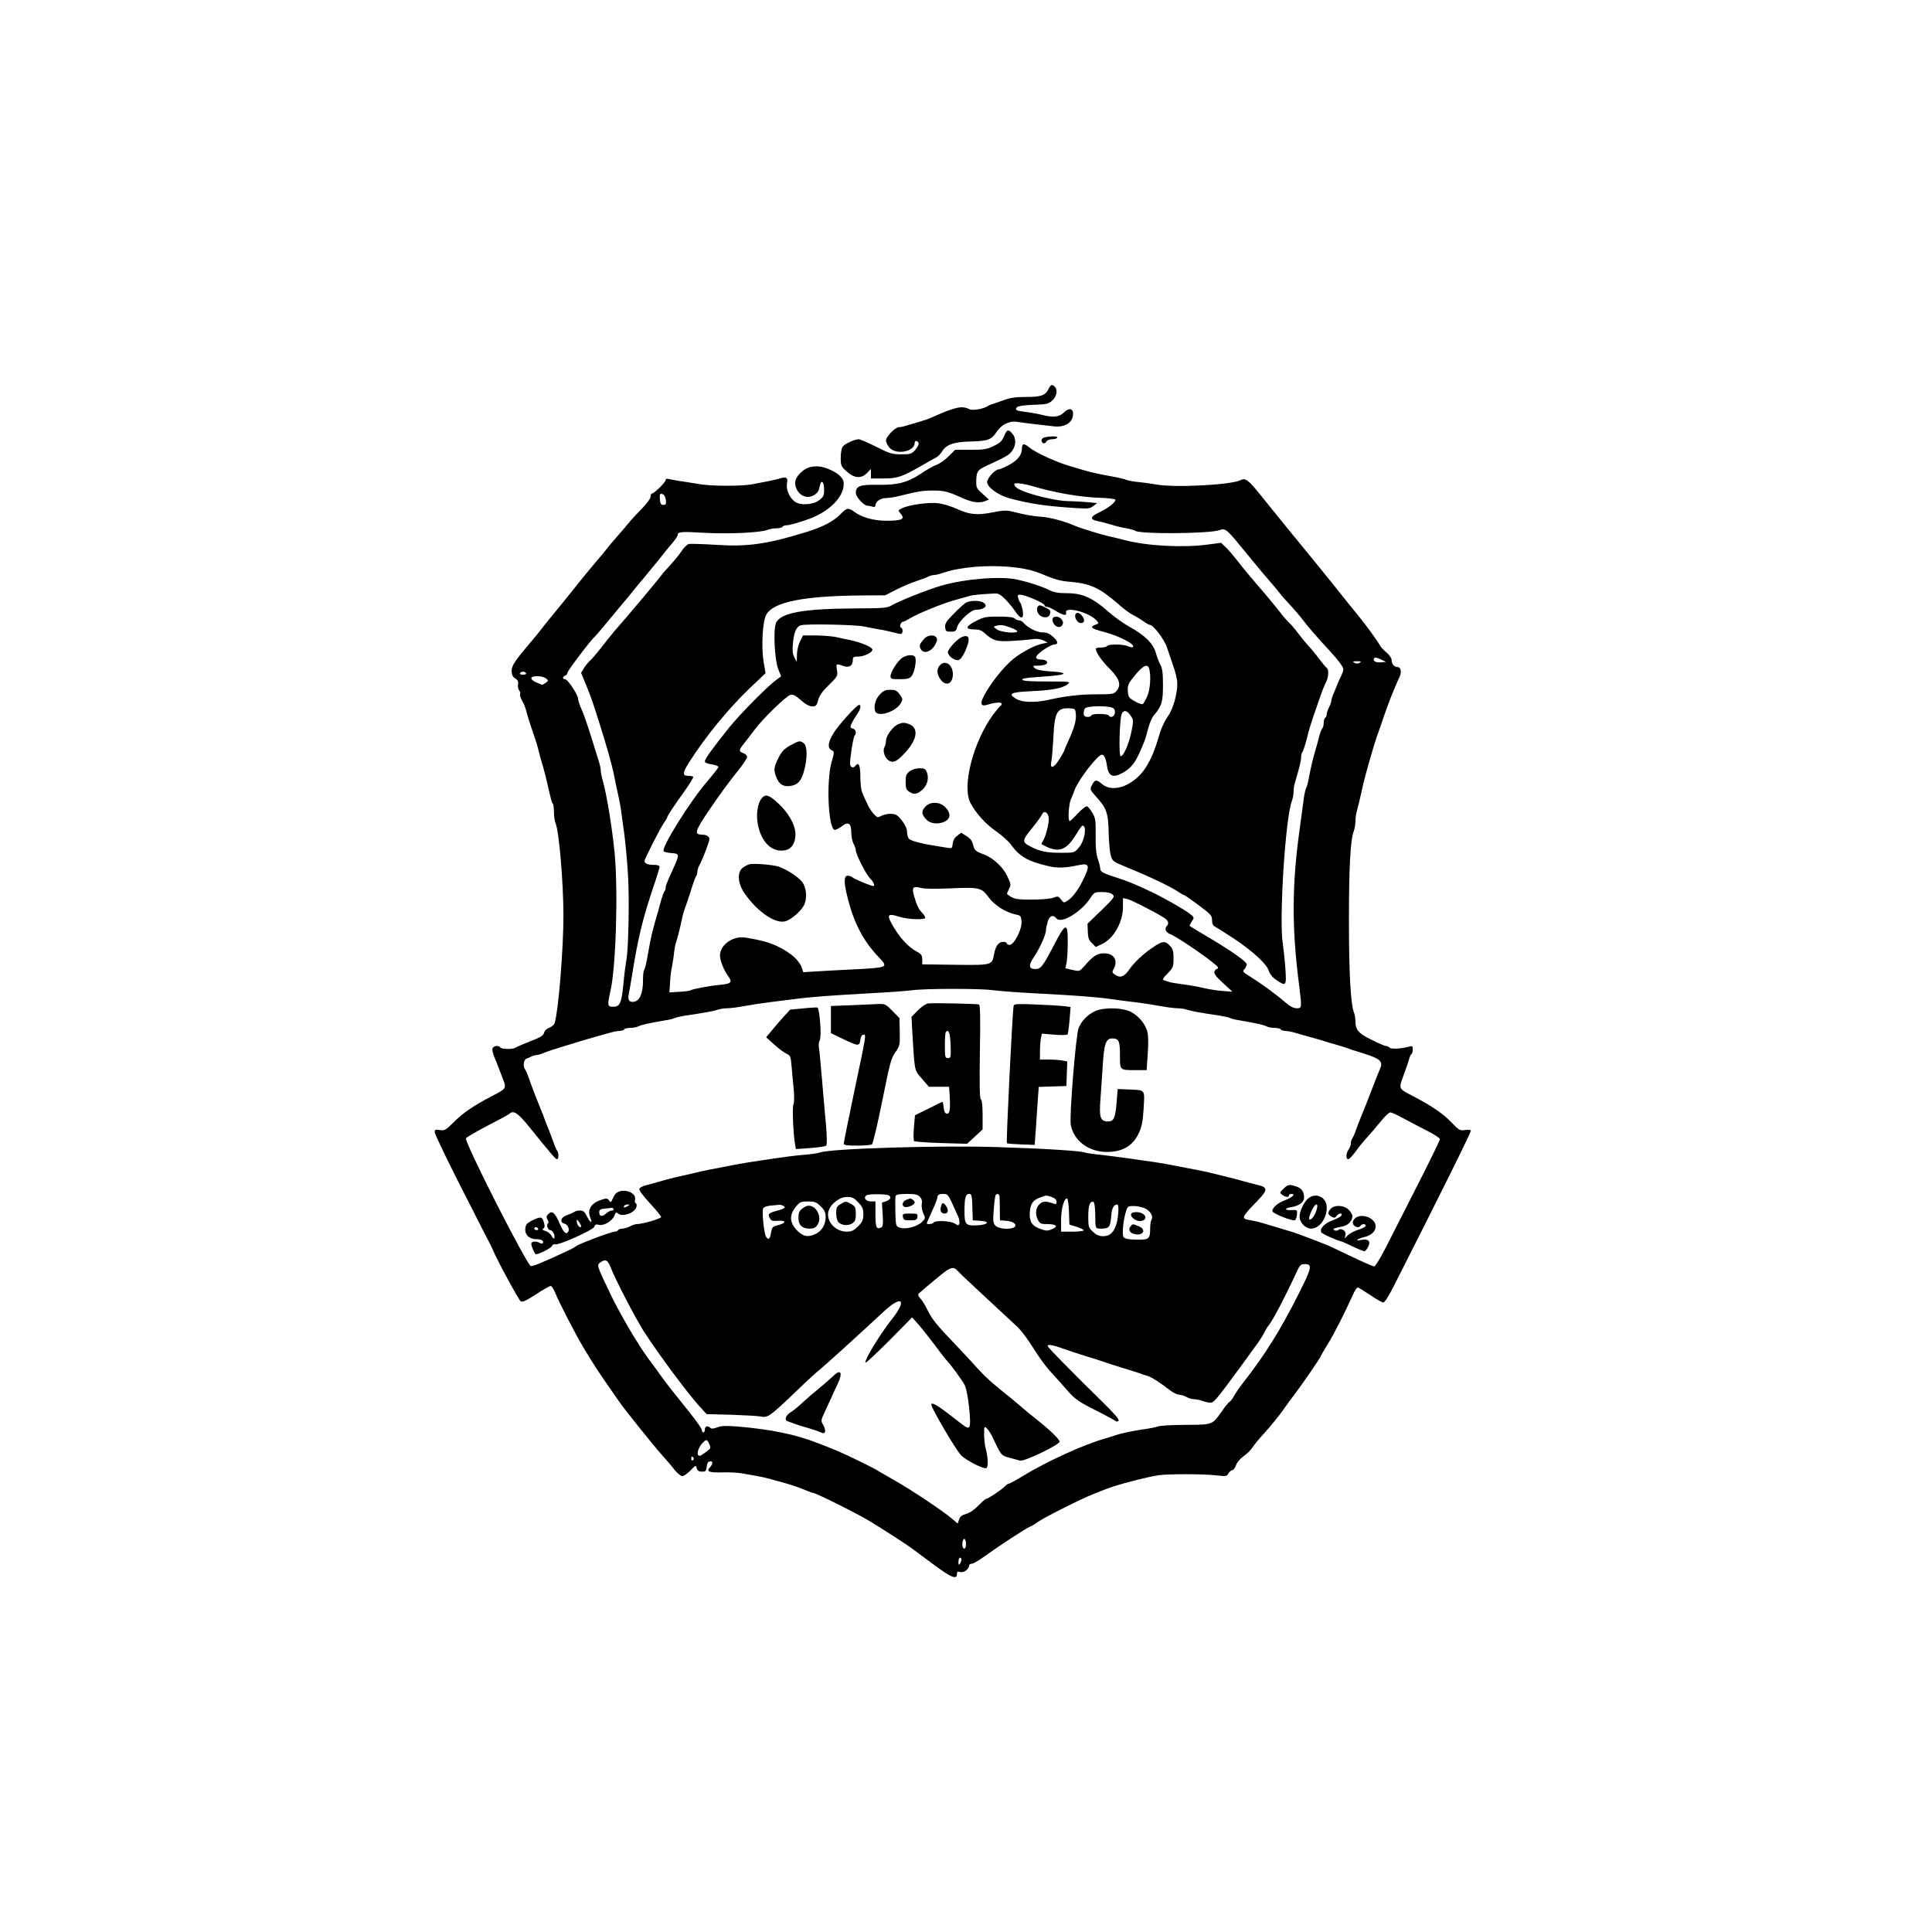 <?xml version="1.0" standalone="no"?>
<!DOCTYPE svg PUBLIC "-//W3C//DTD SVG 20010904//EN"
 "http://www.w3.org/TR/2001/REC-SVG-20010904/DTD/svg10.dtd">
<svg version="1.0" xmlns="http://www.w3.org/2000/svg"
 width="1280pt" height="1280pt" viewBox="0 0 1280 1280"
 preserveAspectRatio="xMidYMid meet">

<g transform="translate(0,1280) scale(0.1,-0.1)"
fill="#000000" stroke="none">
<path d="M6945 10220 c-21 -41 -49 -50 -153 -50 -64 0 -102 -6 -142 -21 -30
-11 -64 -23 -75 -26 -11 -3 -24 -9 -30 -13 -27 -19 -103 -32 -123 -21 -47 25
-95 15 -247 -54 -16 -8 -55 -21 -85 -30 -30 -9 -69 -20 -86 -25 -17 -6 -38
-10 -48 -10 -25 0 -86 -63 -86 -88 0 -12 10 -33 23 -48 44 -50 167 -27 167 32
0 9 5 14 12 12 21 -7 19 -25 -7 -57 -25 -29 -31 -31 -94 -31 -60 0 -76 5 -166
50 -55 28 -107 50 -116 50 -26 0 -92 -30 -106 -49 -7 -9 -13 -41 -13 -72 0
-54 2 -59 40 -93 50 -45 95 -49 134 -10 l26 27 0 -32 0 -31 86 0 c91 0 123 11
269 96 28 16 61 35 75 42 14 7 32 25 41 40 26 46 80 65 189 67 115 3 138 11
173 64 33 49 86 75 137 66 19 -3 71 -10 115 -15 44 -5 103 -12 130 -15 59 -7
110 18 121 60 14 56 -18 72 -60 30 -28 -28 -72 -32 -141 -14 -22 6 -68 14
-103 19 -70 8 -82 14 -63 33 7 7 50 13 109 15 88 3 99 6 125 30 29 27 36 69
15 90 -18 18 -26 15 -43 -18z"/>
<path d="M6652 9910 c-14 -33 -27 -45 -69 -65 -45 -22 -66 -25 -153 -25 l-102
0 -45 -45 c-25 -24 -61 -49 -79 -55 -18 -6 -63 -31 -98 -55 -93 -62 -157 -79
-290 -77 -120 2 -146 -8 -146 -55 0 -24 53 -83 75 -83 5 0 20 -3 33 -6 15 -5
22 -2 22 8 0 24 34 48 68 48 18 0 58 6 90 14 128 32 155 36 225 36 72 0 99 -7
192 -49 63 -29 112 -36 149 -22 l28 11 -42 38 c-41 36 -43 40 -42 91 2 58 9
68 72 97 117 54 138 66 157 86 33 36 39 88 13 121 -29 36 -38 34 -58 -13z"/>
<path d="M6923 9903 c-24 -5 -31 -27 -12 -39 7 -4 16 1 21 10 5 9 22 16 38 16
16 0 32 5 35 10 6 10 -38 12 -82 3z"/>
<path d="M6776 9853 c-3 -3 -6 -17 -6 -31 0 -37 -33 -76 -90 -105 -29 -15 -57
-27 -64 -27 -23 0 -76 -58 -76 -84 0 -34 75 -88 150 -108 135 -36 244 -52 437
-64 82 -5 95 -4 117 14 l25 19 -76 7 c-42 3 -94 6 -117 6 -65 0 -223 35 -301
68 -39 16 -55 29 -55 46 0 9 58 3 110 -12 155 -46 317 -75 458 -80 58 -2 102
-8 102 -13 0 -18 -49 -56 -106 -83 -62 -29 -66 -47 -13 -58 19 -4 59 -14 89
-23 30 -10 76 -21 102 -25 27 -5 54 -12 60 -17 38 -23 496 -19 559 5 35 14 47
5 136 -104 43 -52 95 -116 117 -142 21 -26 61 -73 90 -106 28 -32 54 -64 58
-70 3 -6 30 -36 58 -66 28 -30 69 -77 90 -105 33 -44 102 -124 178 -205 57
-62 92 -109 92 -123 0 -8 -6 -28 -14 -44 -8 -15 -18 -39 -24 -53 -5 -14 -17
-42 -26 -63 -9 -21 -16 -44 -16 -51 0 -8 -7 -27 -15 -42 -8 -16 -15 -37 -15
-46 0 -9 -4 -20 -10 -23 -5 -3 -10 -19 -10 -34 0 -15 -4 -31 -9 -36 -6 -6 -14
-28 -20 -50 -5 -22 -17 -65 -26 -95 -18 -61 -29 -108 -44 -187 -5 -29 -13 -59
-18 -65 -4 -7 -11 -38 -15 -68 -4 -30 -16 -120 -27 -200 -52 -372 -53 -653 -5
-1030 20 -160 20 -160 -16 -160 -20 0 -45 13 -79 43 -60 52 -158 123 -229 167
-49 30 -52 34 -37 49 8 10 15 24 15 32 -1 18 -94 84 -250 177 -69 41 -126 75
-128 77 -2 2 4 15 14 30 17 26 17 27 -12 50 -33 27 -174 107 -249 143 -113 53
-163 74 -235 97 -89 28 -110 39 -110 57 0 10 -7 39 -16 65 -12 35 -16 79 -15
158 1 98 -1 114 -21 149 -13 22 -29 41 -36 44 -8 2 -35 -19 -61 -47 -26 -28
-50 -51 -54 -51 -13 0 -7 109 7 142 8 18 20 47 26 65 25 68 153 233 180 233
15 0 27 -26 33 -68 9 -72 37 -88 98 -56 53 27 84 62 114 127 40 89 42 95 61
167 9 36 26 76 38 90 53 62 61 90 61 200 0 80 -4 112 -17 135 -9 17 -23 52
-30 79 -17 61 -71 116 -171 171 -40 22 -104 67 -141 100 -106 94 -174 125
-278 125 -55 0 -86 5 -117 21 -51 25 -135 52 -211 69 -108 24 -341 6 -500 -39
-81 -22 -287 -104 -335 -133 -26 -16 -56 -18 -235 -19 -347 -1 -501 -29 -529
-97 -19 -46 -9 -245 15 -305 l19 -48 -30 -22 c-61 -44 -239 -225 -314 -317
-108 -135 -161 -208 -161 -224 0 -9 17 -16 45 -20 25 -4 45 -12 45 -17 0 -5
-32 -46 -71 -92 -115 -132 -312 -448 -292 -467 4 -5 28 -10 53 -12 52 -4 53
-8 13 -97 -47 -103 -53 -119 -53 -133 0 -8 -3 -18 -7 -22 -4 -4 -13 -28 -21
-54 -7 -26 -17 -60 -21 -77 -44 -150 -44 -150 -73 -312 -7 -39 -16 -75 -20
-79 -5 -4 -8 -36 -8 -71 0 -81 -20 -130 -55 -139 -33 -8 -48 10 -40 46 3 14
13 68 21 120 41 256 68 369 145 601 22 63 39 121 39 127 0 7 -14 12 -34 12
-44 0 -66 9 -66 25 0 15 103 216 131 257 11 14 19 29 19 32 0 9 45 77 117 177
34 48 59 90 56 93 -4 3 -19 6 -35 6 -37 0 -36 20 4 84 110 174 263 361 408
499 l102 97 -13 75 c-16 102 -7 270 18 313 47 84 247 124 633 127 l155 1 72
37 c39 20 100 46 135 57 35 12 71 25 80 31 10 5 26 9 35 9 10 0 35 6 58 14
178 61 498 60 645 -2 101 -42 135 -52 205 -57 129 -11 193 -41 315 -148 32
-29 75 -61 96 -71 22 -11 53 -30 71 -43 17 -13 36 -23 41 -23 23 0 98 -99 114
-151 10 -30 29 -85 42 -124 14 -38 26 -90 26 -114 0 -71 -29 -172 -65 -221
-18 -25 -40 -72 -50 -105 -35 -119 -59 -177 -98 -236 -78 -115 -213 -165 -285
-104 -38 32 -48 31 -67 -5 -15 -30 -15 -31 27 -78 69 -75 81 -110 83 -237 2
-60 7 -129 14 -151 11 -40 14 -42 104 -79 153 -62 299 -132 349 -167 14 -10
29 -18 33 -18 3 0 47 -30 96 -67 81 -60 89 -69 89 -99 0 -24 6 -37 23 -45 12
-7 67 -41 121 -77 124 -82 220 -170 232 -214 6 -20 24 -43 49 -60 66 -45 69
-42 61 75 -4 56 -12 130 -17 165 -26 153 17 837 60 945 6 16 11 42 11 59 0 18
4 45 9 62 29 96 41 145 41 168 0 13 3 28 7 32 7 7 26 67 42 136 5 19 19 64 31
100 13 36 34 97 47 135 13 39 31 82 39 97 16 30 19 84 4 93 -6 4 -28 30 -49
58 -21 29 -53 68 -71 87 -18 19 -50 58 -70 85 -21 28 -47 59 -60 70 -12 11
-43 47 -68 80 -26 33 -87 107 -137 164 -49 57 -111 131 -136 165 -26 33 -60
74 -78 90 l-31 30 -89 -12 c-163 -22 -404 -9 -551 30 -41 10 -86 22 -100 24
-42 9 -193 55 -225 69 -74 32 -165 57 -225 61 -63 5 -101 12 -195 35 -35 9
-61 8 -131 -6 -102 -20 -151 -15 -238 25 -35 16 -89 32 -120 36 -63 8 -195
-11 -239 -33 -27 -13 -28 -16 -13 -32 36 -40 16 -51 -93 -51 -83 0 -161 22
-211 59 -39 29 -50 27 -90 -14 -47 -49 -118 -86 -225 -119 -265 -82 -394 -100
-611 -85 -82 5 -158 7 -170 5 -12 -3 -34 -25 -49 -48 -16 -24 -48 -63 -71 -88
-23 -25 -53 -58 -65 -75 -38 -49 -213 -258 -308 -366 -26 -31 -66 -81 -88
-110 -23 -30 -53 -65 -67 -79 -15 -13 -36 -39 -47 -56 l-19 -32 26 -63 c38
-92 48 -121 87 -244 60 -189 91 -300 107 -380 6 -33 18 -87 25 -120 8 -33 16
-80 20 -105 3 -25 12 -94 21 -155 8 -60 19 -177 24 -260 11 -158 4 -512 -11
-581 -4 -22 -13 -88 -18 -146 -13 -134 -23 -158 -68 -158 -39 0 -40 8 -19 103
37 159 52 663 28 917 -17 170 -52 384 -78 476 -8 28 -14 59 -14 69 0 10 -4 32
-9 49 -68 221 -97 310 -117 354 -13 29 -24 61 -24 72 0 27 -69 130 -86 130
-19 0 -18 16 1 24 8 3 15 12 15 20 0 12 156 218 179 236 4 3 36 40 71 83 36
43 85 102 110 132 25 29 65 77 88 107 24 29 52 63 62 74 10 12 50 62 90 110
39 49 84 105 101 124 16 19 29 40 29 46 0 21 25 23 177 14 161 -9 370 1 416
19 16 6 43 11 62 11 19 0 37 5 40 10 3 6 15 10 27 10 18 0 75 16 143 40 138
49 235 146 235 235 0 38 -34 70 -104 99 -63 26 -125 21 -168 -14 -49 -40 -61
-78 -40 -121 23 -46 68 -63 110 -42 20 10 34 25 38 42 10 45 14 52 24 46 5 -3
10 -26 10 -50 0 -38 -4 -47 -33 -69 -42 -32 -129 -36 -163 -8 -35 27 -57 80
-50 117 8 42 -3 49 -51 34 -36 -10 -69 -17 -188 -39 -66 -11 -254 -11 -330 1
-33 5 -87 14 -120 19 -33 4 -72 12 -87 15 -20 5 -28 4 -28 -6 0 -14 -76 -89
-91 -89 -5 0 -9 -9 -9 -21 0 -12 -26 -47 -62 -84 -35 -35 -74 -78 -88 -96 -14
-17 -46 -55 -71 -83 -25 -28 -54 -63 -65 -77 -10 -14 -40 -50 -66 -80 -47 -55
-108 -129 -163 -199 -16 -21 -66 -82 -110 -136 -44 -53 -89 -109 -100 -124
-11 -15 -39 -49 -62 -76 -113 -133 -133 -163 -133 -199 0 -25 6 -39 24 -50 17
-11 22 -22 18 -40 -2 -14 1 -32 8 -40 6 -8 9 -18 6 -24 -4 -5 3 -24 13 -43 11
-18 24 -51 29 -73 9 -35 18 -65 64 -200 5 -16 14 -46 18 -65 4 -19 16 -60 25
-90 9 -30 20 -73 25 -95 30 -132 36 -154 43 -161 4 -4 7 -29 7 -55 0 -27 5
-58 10 -71 24 -53 52 -388 53 -608 0 -230 -33 -634 -58 -717 -4 -12 -20 -26
-36 -32 -17 -6 -31 -19 -34 -33 -5 -19 -24 -31 -93 -57 -48 -19 -91 -38 -97
-42 -13 -12 -92 -11 -100 1 -10 16 -45 12 -52 -6 -3 -8 2 -34 12 -57 10 -23
21 -51 25 -62 4 -11 15 -38 23 -60 35 -90 39 -83 -68 -139 -119 -62 -188 -110
-248 -170 -54 -53 -61 -58 -93 -53 -29 5 -34 3 -34 -14 0 -11 69 -155 153
-322 164 -323 165 -324 192 -377 27 -50 33 -63 40 -80 23 -59 173 -335 185
-342 11 -7 38 6 100 46 47 31 91 56 98 56 6 0 20 -19 29 -42 26 -65 133 -273
187 -363 79 -132 93 -153 241 -365 35 -51 228 -291 280 -349 28 -31 66 -75 84
-99 19 -23 42 -42 52 -42 9 0 33 17 53 37 35 37 37 37 42 15 5 -16 14 -22 35
-22 24 0 28 4 31 32 2 22 9 34 21 36 22 4 22 -16 0 -40 -25 -28 -6 -35 85 -33
42 2 102 -2 132 -7 30 -6 75 -13 100 -18 25 -4 72 -15 105 -25 33 -9 74 -20
90 -25 37 -10 89 -29 132 -47 17 -7 34 -13 37 -13 21 0 318 -149 396 -199 14
-9 34 -21 45 -28 52 -32 183 -117 210 -137 17 -12 83 -61 147 -109 118 -88
158 -105 158 -66 0 16 4 19 21 14 22 -7 59 18 59 42 0 7 8 13 18 13 9 0 42 18
72 40 107 77 290 197 315 206 11 4 34 18 50 30 35 26 284 152 365 184 89 36
93 37 140 53 85 27 233 64 295 73 67 10 304 9 386 -1 62 -7 68 -6 78 14 7 11
18 21 26 21 7 0 18 15 24 33 7 19 28 44 52 61 23 16 49 42 58 58 10 15 42 55
72 87 53 58 119 141 149 186 8 12 40 56 71 96 52 70 159 226 159 234 0 2 22
39 48 82 42 68 107 196 168 330 10 24 24 43 29 43 6 0 43 -23 83 -50 41 -28
80 -50 87 -50 8 0 37 46 66 103 317 625 518 1030 514 1037 -3 5 -21 6 -40 3
-32 -5 -39 -1 -88 50 -55 58 -130 109 -252 173 -103 54 -100 47 -64 145 17 46
33 94 36 107 3 12 9 25 14 28 5 3 9 17 9 31 0 23 -3 25 -27 18 -56 -14 -115
-17 -126 -6 -6 6 -17 11 -25 11 -7 0 -50 18 -95 41 -88 43 -107 66 -107 125 0
18 -5 45 -11 60 -21 58 -32 261 -32 609 0 352 10 532 32 588 6 16 11 45 11 64
0 20 4 50 9 67 5 17 17 67 27 111 9 44 23 103 31 130 8 28 18 64 22 80 15 54
44 149 51 170 4 11 16 43 25 70 29 87 66 189 82 225 8 19 19 46 25 60 6 14 14
33 19 42 16 31 11 68 -9 68 -24 0 -42 19 -42 46 0 13 -14 34 -32 49 -18 15
-37 35 -43 45 -25 43 -89 131 -145 200 -34 41 -92 113 -128 159 -95 118 -174
216 -236 291 -54 65 -140 171 -282 347 -83 104 -104 119 -135 102 -61 -32
-444 -52 -564 -28 -27 5 -77 12 -110 15 -33 3 -69 9 -80 14 -11 5 -47 14 -80
20 -123 23 -151 29 -205 45 -30 9 -68 20 -85 25 -89 25 -231 89 -275 125 -24
20 -37 25 -44 18z m-2379 -331 c6 -4 13 -21 15 -37 2 -24 -1 -30 -17 -30 -16
0 -21 8 -23 38 -3 37 2 43 25 29z m2263 -692 c21 -21 51 -57 66 -80 36 -55 59
-54 50 2 -4 23 -11 47 -15 53 -5 5 -12 20 -15 33 -6 17 -3 22 12 22 34 0 162
-56 162 -70 0 -6 7 -10 15 -10 9 0 32 -11 53 -23 53 -34 81 -40 75 -16 -12 45
154 3 202 -52 17 -18 16 -19 -10 -29 -37 -14 -24 -25 53 -45 105 -27 216 -84
198 -102 -3 -3 -17 -1 -31 5 -32 15 -131 16 -140 2 -3 -5 -22 -10 -41 -10 -19
0 -34 -4 -34 -8 0 -24 37 -77 91 -132 68 -68 80 -110 44 -150 -16 -18 -30 -20
-126 -20 -113 0 -208 -11 -319 -36 -94 -21 -178 -18 -218 6 -57 35 -37 44 104
51 137 6 203 19 239 47 20 16 14 17 -138 17 -112 0 -161 3 -164 12 -3 7 27 13
94 17 135 9 184 16 178 25 -2 5 -43 11 -89 13 -59 4 -90 11 -101 22 -15 15
-13 16 22 16 21 0 44 4 52 9 20 13 4 31 -29 31 -56 0 -45 28 31 76 21 13 45
24 53 24 29 0 27 21 -6 50 -24 22 -42 30 -70 30 -38 0 -100 31 -127 64 -7 9
-21 16 -30 16 -9 0 -23 6 -29 13 -9 8 -45 12 -106 12 -82 0 -99 -3 -149 -29
-70 -35 -75 -56 -13 -56 32 0 50 -6 70 -25 54 -50 81 -58 185 -51 53 3 114 8
136 12 26 3 50 0 68 -9 l28 -14 -32 -7 c-62 -12 -165 -70 -222 -125 -65 -61
-151 -178 -177 -240 -16 -37 -6 -52 27 -41 49 15 92 20 98 10 3 -5 1 -12 -5
-15 -6 -4 -28 -30 -50 -59 -131 -179 -208 -473 -151 -585 35 -67 98 -138 171
-189 39 -27 83 -67 99 -89 58 -81 116 -112 259 -144 53 -11 105 -9 192 10 69
14 73 -4 23 -104 -31 -63 -67 -111 -100 -132 -24 -16 -26 -16 -43 7 -17 23
-21 24 -52 12 -20 -7 -83 -12 -144 -12 -106 0 -117 3 -162 36 -2 1 4 16 12 33
15 29 15 33 -11 87 -28 60 -93 120 -154 143 -57 21 -63 27 -72 64 -6 26 -19
43 -44 58 l-35 22 -26 -20 c-18 -13 -28 -31 -30 -53 -3 -30 -5 -32 -35 -27
-18 3 -61 10 -97 16 -77 12 -140 29 -157 43 -7 6 -13 25 -13 43 0 22 -11 48
-33 77 -27 35 -40 44 -69 46 -20 2 -50 -4 -66 -12 -28 -14 -30 -14 -54 12 -23
25 -47 70 -77 145 -6 15 -11 61 -11 102 0 75 -12 100 -33 71 -8 -10 -17 -13
-26 -7 -12 8 -12 23 -1 103 7 51 17 97 21 103 16 16 10 43 -11 48 -18 5 -19 8
-8 34 7 15 23 42 35 59 23 30 31 64 15 64 -16 0 -140 -137 -170 -188 -37 -60
-41 -97 -13 -112 20 -10 20 -11 0 -80 -35 -128 -22 -434 20 -448 6 -2 27 8 47
23 45 35 64 22 64 -44 1 -25 7 -57 15 -71 8 -14 14 -33 15 -43 0 -28 69 -162
95 -187 22 -21 34 -50 20 -50 -15 0 -123 45 -137 57 -9 8 -25 13 -35 11 -21
-4 -22 -43 -3 -123 44 -186 106 -307 218 -423 58 -61 51 -63 -167 -74 -97 -5
-213 -11 -257 -14 l-82 -5 -10 30 c-21 59 -101 121 -207 161 -45 17 -156 40
-190 40 -76 0 -145 -58 -145 -121 0 -31 24 -93 51 -131 33 -45 26 -55 -43 -62
-72 -6 -188 -28 -203 -37 -5 -4 -39 -8 -75 -10 l-65 -4 4 60 c1 33 7 83 13
110 5 28 12 70 14 95 3 25 8 52 11 60 7 17 30 107 42 165 4 22 13 51 18 65 6
14 23 66 39 115 15 50 31 94 36 100 4 5 8 18 8 28 0 10 6 31 14 45 24 46 66
156 66 173 0 17 -19 29 -48 29 -45 1 -46 16 -7 81 49 81 170 252 247 346 32
40 58 80 58 88 0 9 -11 20 -25 25 -32 12 -32 20 8 69 17 22 48 61 67 87 51 70
209 223 236 230 18 5 35 -4 70 -35 31 -27 56 -41 75 -41 25 0 30 5 40 42 8 30
28 59 71 100 58 57 59 60 53 99 -7 43 -6 44 41 27 39 -14 64 1 64 38 0 21 5
24 36 24 38 0 94 27 94 45 0 18 -74 49 -155 66 -22 4 -60 12 -85 18 -25 6 -84
10 -132 11 l-88 0 -20 -40 c-11 -22 -20 -60 -20 -87 l-1 -48 -16 29 c-11 22
-14 46 -10 90 6 73 22 113 51 123 31 11 352 5 416 -7 30 -6 78 -15 105 -20 28
-4 68 -13 90 -19 22 -6 46 -11 53 -11 15 0 16 37 1 42 -12 4 -1 38 12 38 5 0
26 10 47 23 48 30 219 100 297 121 33 9 76 21 95 27 31 8 63 11 168 17 25 2
40 -6 72 -38z m33 -187 c26 -9 47 -21 47 -25 0 -17 -105 -8 -134 11 -25 17
-26 20 -10 24 35 9 49 7 97 -10z m2457 -231 c-35 -4 -57 9 -46 27 5 7 19 5 43
-7 l36 -17 -33 -3z m-142 -3 c-12 -7 -24 -7 -35 0 -15 9 -12 10 17 10 29 0 32
-1 18 -10z m-1394 -41 c13 -49 6 -139 -14 -183 -11 -24 -24 -46 -29 -50 -6 -3
-29 5 -53 19 -39 22 -43 28 -46 67 -2 40 2 50 49 107 54 65 83 77 93 40z
m-4129 -28 c4 -6 -5 -10 -20 -10 -15 0 -24 4 -20 10 3 6 12 10 20 10 8 0 17
-4 20 -10z m131 -34 c19 -15 19 -15 -1 -30 -11 -8 -22 -14 -25 -13 -3 2 -20 9
-37 16 -18 7 -33 19 -33 27 0 19 70 19 96 0z m3764 -201 c6 -8 9 -23 5 -35 -7
-21 -29 -27 -40 -10 -3 6 -31 10 -61 10 -30 0 -54 -4 -54 -10 0 -5 -11 -10
-25 -10 -26 0 -32 19 -19 54 9 22 175 23 194 1z m-252 -39 c3 -40 -11 -90 -54
-184 -13 -29 -24 -55 -24 -57 0 -3 -14 -27 -31 -55 -36 -59 -65 -68 -54 -17 4
17 10 91 14 162 8 169 24 197 111 192 33 -2 35 -4 38 -41z m362 -6 c19 -27 20
-34 9 -92 -15 -86 -54 -178 -74 -178 -14 0 -8 239 6 278 12 30 34 28 59 -8z
m-542 -680 c4 -34 -22 -132 -42 -158 -5 -7 -7 -13 -5 -15 109 -62 162 -47 231
69 18 30 36 54 40 54 31 0 14 -103 -25 -146 -29 -34 -29 -34 -120 -34 -93 0
-136 9 -197 40 -60 31 -60 40 6 121 33 41 63 82 67 92 12 31 42 16 45 -23z
m-660 -466 c204 9 214 6 263 -60 40 -54 112 -99 183 -114 28 -5 31 -10 34 -45
4 -51 -49 -155 -79 -155 -10 0 -19 5 -19 10 0 6 -11 10 -25 10 -29 0 -50 -29
-59 -82 -13 -73 -14 -73 -258 -70 l-218 3 0 32 c0 26 -6 36 -32 50 -65 35
-121 98 -172 190 -32 58 -21 67 53 43 56 -18 171 -22 171 -6 0 6 -9 21 -21 33
-24 25 -37 54 -54 114 -15 53 -5 64 43 51 23 -7 96 -8 190 -4z m1083 -40 c16
-15 12 -21 -74 -105 l-92 -89 2 -51 c1 -41 6 -57 27 -77 l26 -26 44 21 c76 37
136 145 136 244 l0 59 28 -6 c25 -6 146 -66 234 -118 38 -21 47 -43 27 -63
-16 -16 -4 -42 26 -53 54 -21 315 -203 315 -220 0 -6 -4 -10 -9 -10 -5 0 -12
-8 -15 -17 -5 -13 10 -33 56 -75 l63 -58 -60 4 c-33 2 -91 11 -130 20 -38 9
-101 20 -140 25 -38 5 -77 11 -85 14 -8 3 -24 8 -34 11 -17 6 -15 11 20 47 36
37 39 44 39 99 0 48 -4 63 -24 84 -32 34 -49 33 -112 -10 -69 -47 -123 -98
-160 -151 -32 -46 -60 -54 -94 -29 -17 12 -18 17 -6 38 33 62 -6 110 -82 101
-36 -5 -58 -21 -119 -90 -26 -29 -28 -29 -73 -19 l-47 11 8 35 c4 19 8 80 8
135 1 138 -13 135 -93 -20 -74 -141 -85 -155 -123 -155 -41 0 -45 24 -12 73
42 62 84 154 84 186 0 9 5 33 11 54 11 40 36 50 59 22 31 -38 166 44 226 138
23 35 27 37 76 37 33 0 58 -6 69 -16z m-795 -634 c43 -6 169 -15 279 -21 273
-14 405 -24 505 -38 47 -7 123 -17 170 -22 47 -6 119 -17 161 -25 42 -8 92
-14 111 -14 19 0 48 -4 64 -10 27 -9 86 -20 216 -39 31 -5 61 -12 68 -16 6 -4
35 -11 63 -15 109 -19 156 -29 176 -39 11 -6 35 -11 55 -11 19 0 38 -4 41 -10
3 -5 17 -10 29 -10 13 0 46 -6 72 -14 27 -8 76 -22 109 -31 33 -9 71 -20 85
-25 14 -4 52 -16 85 -25 33 -10 69 -21 80 -26 11 -4 29 -10 40 -13 11 -3 52
-16 90 -29 74 -27 88 -45 67 -91 -8 -18 -26 -63 -52 -131 -32 -84 -50 -129
-73 -185 -8 -19 -23 -57 -33 -85 -9 -27 -21 -54 -26 -60 -4 -5 -8 -18 -8 -30
0 -12 -7 -30 -15 -41 -18 -23 -20 -64 -2 -64 6 0 29 24 50 53 20 28 54 70 75
92 20 22 60 68 87 102 28 35 57 63 66 63 9 0 47 -17 85 -38 38 -21 108 -58
156 -82 49 -25 88 -50 88 -57 0 -6 -63 -137 -141 -290 -78 -153 -173 -340
-211 -415 -41 -82 -76 -138 -84 -138 -8 0 -77 30 -152 66 -75 36 -146 70 -157
74 -41 17 -161 63 -195 75 -19 7 -75 25 -125 39 -49 15 -103 31 -120 36 -16 5
-49 12 -72 16 -63 10 -61 16 54 135 62 64 62 83 0 97 -23 6 -69 18 -102 27
-33 10 -76 21 -95 25 -19 5 -64 16 -100 25 -36 9 -87 20 -115 25 -27 5 -86 16
-130 25 -44 9 -107 20 -140 25 -33 4 -112 16 -175 25 -63 9 -151 20 -195 25
-44 4 -87 11 -96 14 -27 11 -260 26 -574 36 -393 13 -1124 -10 -1184 -36 -9
-4 -56 -11 -106 -15 -49 -4 -137 -15 -195 -24 -58 -9 -132 -20 -165 -25 -33
-5 -96 -16 -140 -25 -44 -9 -100 -20 -125 -24 -25 -5 -76 -16 -115 -26 -38 -9
-88 -20 -110 -25 -22 -5 -65 -16 -95 -25 -30 -9 -74 -21 -97 -27 -23 -5 -44
-16 -47 -24 -4 -9 22 -44 69 -95 41 -44 75 -85 75 -92 0 -11 -124 -47 -162
-47 -9 0 -29 -7 -44 -15 -16 -8 -39 -15 -51 -15 -12 0 -25 -4 -28 -10 -3 -5
-14 -10 -23 -10 -21 0 -232 -79 -252 -94 -8 -7 -26 -17 -40 -24 -195 -91 -247
-112 -263 -110 -25 4 -443 826 -430 847 5 7 69 44 143 83 74 38 139 73 144 78
26 26 55 9 125 -77 160 -198 182 -223 191 -223 12 0 13 42 2 55 -5 6 -17 33
-26 60 -10 28 -24 64 -30 80 -7 17 -19 46 -26 65 -6 19 -16 44 -21 55 -23 55
-62 156 -81 210 -11 33 -24 64 -29 70 -16 17 -10 65 9 71 9 3 25 10 34 15 10
5 24 9 33 9 8 0 29 6 47 14 18 8 74 26 123 41 50 15 101 31 115 35 14 5 52 16
85 25 33 9 82 23 109 31 26 8 59 14 72 14 12 0 26 5 29 10 3 6 22 10 41 10 20
0 44 5 55 11 20 10 67 20 176 39 28 4 57 11 63 15 7 4 37 11 68 16 130 19 189
30 216 39 16 6 45 10 64 10 19 0 69 6 111 14 42 8 114 19 161 25 47 6 126 16
175 22 114 15 244 24 510 39 116 6 235 15 265 19 79 12 443 13 536 1z m-678
-1371 c2 -11 -7 -20 -26 -27 l-29 -10 5 -79 c4 -69 2 -81 -13 -87 -29 -11 -35
3 -35 90 l0 84 -30 0 c-34 0 -52 26 -29 41 8 5 45 8 84 7 55 -2 70 -6 73 -19z
m197 1 c12 -13 16 -28 12 -47 -3 -16 2 -43 10 -61 15 -32 15 -34 -8 -57 -32
-32 -109 -52 -146 -39 -28 9 -28 11 -31 103 -1 52 -1 100 2 108 4 9 26 13 74
13 56 0 72 -4 87 -20z m211 -37 c14 -32 33 -73 41 -90 8 -18 12 -40 9 -49 -6
-15 -8 -15 -31 0 -27 18 -130 22 -140 6 -6 -10 -45 -14 -45 -5 0 3 16 39 35
81 19 41 35 81 35 88 0 19 11 26 41 26 25 0 32 -7 55 -57z m136 -30 l3 -88 48
-3 c68 -4 56 -26 -17 -30 -78 -4 -86 4 -86 92 0 90 7 116 31 116 16 0 19 -10
21 -87z m180 70 c1 -10 2 -49 2 -88 l1 -70 42 -3 c47 -3 76 -27 52 -43 -27
-17 -105 -11 -124 11 -16 17 -17 31 -11 106 3 48 9 90 12 95 9 15 24 10 26 -8z
m347 -4 c21 -7 31 -18 31 -31 0 -15 -4 -18 -17 -13 -10 4 -31 10 -46 13 -56 9
-92 -59 -62 -117 14 -28 20 -31 65 -31 60 0 73 -16 29 -34 -29 -12 -39 -12
-79 3 -55 20 -72 50 -67 114 5 54 21 76 70 94 41 15 39 15 76 2z m-1283 -35
c28 -29 34 -43 34 -79 0 -37 -6 -50 -35 -80 -29 -28 -43 -35 -76 -35 -71 0
-132 63 -122 127 8 50 72 103 124 103 35 0 47 -6 75 -36z m1396 -60 l3 -87 48
-15 c26 -8 47 -19 47 -23 0 -5 -34 -9 -75 -9 l-75 0 0 75 c0 75 19 145 39 145
6 0 11 -37 13 -86z m-1645 34 c26 -25 33 -40 33 -71 0 -50 -25 -93 -66 -112
-49 -23 -79 -19 -118 18 -56 54 -60 107 -10 166 23 27 32 31 77 31 44 0 56 -4
84 -32z m1819 -44 c1 -109 -1 -104 43 -104 49 0 57 11 63 83 4 53 16 76 41 77
11 0 8 -78 -5 -124 -17 -60 -44 -86 -89 -86 -27 0 -45 8 -68 29 -29 27 -31 33
-31 103 0 72 11 103 35 95 5 -2 10 -35 11 -73z m-2072 50 c27 -11 18 -21 -31
-34 -61 -16 -68 -23 -53 -50 9 -18 19 -21 53 -18 56 4 59 -14 5 -28 -39 -10
-43 -14 -49 -47 -8 -47 -16 -55 -33 -32 -14 19 -29 165 -20 189 4 9 24 16 52
19 26 2 50 4 54 5 3 1 13 -1 22 -4z m2398 -18 c38 -16 61 -54 47 -77 -5 -8 -9
-34 -9 -59 0 -69 -8 -75 -92 -73 -52 1 -76 6 -84 17 -12 17 -2 115 17 174 9
29 15 32 49 32 20 0 53 -6 72 -14z m-3536 -393 c27 -73 165 -338 219 -423 99
-153 290 -410 368 -496 l49 -53 161 -4 c89 -3 179 -8 200 -12 45 -9 59 2 241
176 65 63 131 123 146 134 25 19 273 244 420 381 124 117 164 86 59 -46 -78
-98 -186 -276 -175 -288 4 -3 74 63 158 147 l151 153 26 -29 c28 -29 102 -124
160 -202 19 -25 37 -48 40 -51 20 -16 111 -141 124 -170 21 -48 44 -257 29
-272 -13 -13 -8 -16 -138 85 -78 60 -114 79 -114 61 0 -23 160 -295 196 -334
30 -33 149 -94 168 -87 15 6 13 69 -5 137 -5 19 -9 59 -9 89 0 51 1 53 18 38
9 -9 24 -31 33 -49 62 -131 61 -131 114 -145 28 -8 61 -17 73 -20 29 -7 262
105 262 126 0 15 -69 82 -155 149 -33 26 -73 59 -90 74 -16 14 -49 41 -71 60
-139 111 -175 144 -234 209 -36 41 -116 126 -178 191 -82 85 -120 134 -142
179 -16 34 -39 72 -51 85 -14 15 -19 28 -13 33 52 47 165 140 186 154 36 22
51 22 74 -4 10 -12 96 -93 189 -179 94 -87 188 -175 211 -196 22 -22 67 -82
99 -134 32 -52 81 -120 109 -151 28 -30 79 -87 113 -126 55 -63 75 -77 185
-133 68 -34 129 -67 136 -73 9 -7 16 -7 23 0 7 7 -29 49 -111 129 -185 181
-355 354 -358 364 -6 16 29 11 98 -14 36 -13 106 -36 155 -51 50 -15 106 -33
125 -40 19 -7 76 -25 125 -40 50 -15 99 -31 110 -35 11 -5 31 -12 45 -15 28
-8 85 -44 146 -92 23 -18 52 -33 65 -33 13 -1 35 -7 49 -15 14 -8 36 -15 50
-15 14 0 43 -6 65 -14 21 -8 47 -11 56 -7 17 6 55 54 191 240 42 58 89 122
103 142 27 36 48 71 61 99 4 8 13 22 20 30 27 33 107 185 188 360 18 39 25 45
51 45 51 0 47 -23 -40 -195 -121 -241 -224 -406 -369 -591 -24 -31 -51 -70
-60 -87 -9 -17 -22 -35 -29 -39 -8 -4 -31 -33 -52 -63 -64 -91 -59 -89 -236
-90 -86 0 -169 -5 -185 -10 -16 -6 -58 -14 -94 -19 -78 -11 -156 -28 -190 -40
-14 -5 -45 -15 -70 -22 -142 -40 -388 -153 -545 -249 -44 -27 -85 -49 -91 -50
-6 0 -17 -7 -25 -16 -15 -18 -112 -84 -125 -84 -5 0 -28 -20 -52 -45 -26 -27
-58 -49 -81 -55 -27 -7 -40 -17 -47 -37 l-9 -27 -35 30 c-56 49 -276 196 -385
257 -55 32 -107 61 -115 67 -20 13 -205 104 -250 122 -19 9 -55 23 -80 33 -25
9 -54 21 -65 25 -140 56 -311 91 -530 109 -76 6 -108 5 -134 -6 -24 -9 -38
-10 -45 -3 -17 17 -36 11 -36 -10 0 -11 -4 -20 -10 -20 -5 0 -10 7 -10 16 0 8
-37 61 -82 117 -129 161 -150 187 -200 257 -26 36 -60 83 -77 105 -64 87 -183
289 -244 416 -93 194 -94 197 -71 214 34 26 51 18 70 -32z m653 -1170 c11 -24
10 -29 -11 -45 -13 -10 -31 -23 -40 -28 -37 -22 -33 36 5 78 26 28 31 28 46
-5z m-104 -92 c3 -5 1 -12 -5 -16 -5 -3 -10 1 -10 9 0 18 6 21 15 7z m1805
-572 c0 -29 -15 -40 -22 -17 -7 19 3 58 13 52 5 -3 9 -18 9 -35z m-30 -101 c0
-7 -5 -20 -10 -28 -8 -12 -10 -9 -10 13 0 15 5 27 10 27 6 0 10 -6 10 -12z"/>
<path d="M6405 8810 c-11 -4 -48 -37 -83 -73 -53 -53 -63 -69 -60 -93 3 -26 7
-29 37 -29 31 0 36 4 43 32 10 37 91 113 122 113 60 1 87 28 47 50 -23 12 -78
12 -106 0z"/>
<path d="M6877 8783 c-12 -11 -7 -41 9 -57 20 -21 60 -21 68 0 10 26 7 32 -26
48 -35 18 -42 19 -51 9z"/>
<path d="M7126 8732 c-10 -16 6 -51 26 -58 29 -9 40 15 20 42 -17 24 -37 30
-46 16z"/>
<path d="M6980 8710 c-16 -10 -4 -47 20 -60 27 -15 54 14 38 40 -14 22 -40 31
-58 20z"/>
<path d="M6123 8568 c-31 -35 -35 -46 -23 -68 22 -42 86 -11 106 52 13 41 -50
52 -83 16z"/>
<path d="M6374 8580 c-31 -12 -94 -80 -94 -101 0 -25 46 -58 71 -52 13 4 29
26 45 62 35 79 27 111 -22 91z"/>
<path d="M5979 8443 c-30 -18 -79 -95 -79 -123 0 -18 7 -20 63 -20 52 1 64 4
78 23 18 25 32 98 23 121 -8 21 -51 20 -85 -1z"/>
<path d="M6227 8392 c-23 -25 -21 -58 4 -93 36 -51 84 -29 82 38 -2 61 -52 93
-86 55z"/>
<path d="M5830 8200 c-29 -31 -42 -74 -33 -109 12 -46 134 -11 171 50 14 25
14 29 -7 58 -19 26 -29 31 -63 31 -31 0 -46 -6 -68 -30z"/>
<path d="M5953 8003 c-37 -15 -83 -77 -83 -111 0 -13 -5 -32 -11 -44 -13 -25
5 -74 33 -89 29 -15 52 -3 107 57 81 89 89 164 20 188 -27 10 -41 9 -66 -1z"/>
<path d="M5235 7861 c-39 -22 -56 -39 -77 -82 -32 -62 -34 -83 -13 -132 18
-45 47 -61 93 -54 48 8 69 31 88 96 24 83 24 169 -1 187 -25 19 -31 17 -90
-15z"/>
<path d="M6026 7689 c-22 -17 -26 -28 -26 -69 0 -39 4 -52 22 -64 31 -22 52
-20 87 10 34 29 47 76 32 117 -9 23 -16 27 -49 27 -25 0 -49 -8 -66 -21z"/>
<path d="M5048 7513 c-29 -33 -40 -108 -27 -176 24 -120 95 -187 182 -170 42
9 67 47 67 106 0 62 -47 145 -121 211 -55 50 -77 56 -101 29z"/>
<path d="M6132 7457 c-27 -29 -28 -47 -2 -79 23 -30 66 -41 111 -28 56 16 65
57 22 102 -35 37 -99 39 -131 5z"/>
<path d="M4965 7074 c-11 -3 -31 -13 -44 -23 -38 -29 -34 -101 9 -165 82 -121
199 -204 268 -191 37 7 106 64 128 106 23 46 18 117 -11 155 -27 35 -96 80
-155 102 -38 13 -162 23 -195 16z"/>
<path d="M6149 6152 c-15 -2 -44 -22 -68 -46 l-42 -43 5 -94 c16 -274 13 -257
64 -316 l46 -53 67 0 67 0 4 -62 c5 -92 0 -120 -20 -116 -12 2 -18 15 -20 41
-2 20 -5 37 -8 37 -2 0 -44 -20 -93 -45 l-89 -44 -7 -81 c-4 -45 -3 -85 1 -90
5 -4 86 -10 180 -13 l171 -5 52 48 51 47 0 96 c0 61 -4 98 -11 103 -9 5 -10
90 -7 316 4 225 2 311 -6 313 -14 5 -303 11 -337 7z m149 -275 c3 -82 2 -87
-18 -87 -18 0 -20 6 -20 83 0 46 3 87 7 91 19 19 28 -8 31 -87z"/>
<path d="M5635 6140 l-130 -5 0 -90 0 -90 77 -37 c104 -50 112 -51 118 -8 3
22 10 35 20 35 20 0 21 10 -61 -380 -38 -181 -69 -335 -69 -342 0 -10 23 -13
88 -13 48 0 92 4 99 8 6 4 37 133 68 287 50 250 59 285 87 323 29 42 31 48 29
135 l-2 92 -47 48 c-44 45 -49 47 -97 45 -27 -1 -108 -5 -180 -8z"/>
<path d="M6716 6138 c-8 -26 -51 -906 -45 -912 2 -3 45 -6 94 -8 l90 -3 8 110
c4 61 10 147 13 192 l6 82 91 3 92 3 3 81 3 81 -32 7 c-17 3 -58 6 -90 6 l-59
0 0 54 c0 29 3 68 6 86 l7 32 82 -7 c46 -4 85 -3 88 2 3 5 9 48 13 95 l7 86
-44 6 c-24 3 -108 8 -187 11 -113 5 -143 4 -146 -7z"/>
<path d="M5320 6119 l-85 -8 -44 -48 c-24 -26 -60 -68 -79 -92 l-36 -43 54
-49 c30 -27 67 -54 82 -61 25 -11 27 -18 33 -88 3 -41 10 -110 14 -152 4 -44
3 -85 -2 -94 -9 -16 -2 -192 10 -263 l6 -34 96 7 c53 4 100 11 105 16 6 6 5
62 -2 142 -7 73 -19 212 -27 308 -8 96 -17 188 -20 203 -2 15 0 36 6 45 14 22
-1 214 -16 217 -5 1 -48 -1 -95 -6z"/>
<path d="M7255 6101 c-49 -23 -89 -64 -109 -112 -18 -43 -62 -587 -52 -641 20
-106 117 -179 239 -180 105 0 174 41 213 127 19 41 26 77 31 163 7 127 14 119
-102 124 l-70 3 -7 -88 c-9 -106 -19 -127 -58 -127 -50 0 -59 28 -49 150 4 58
11 157 15 220 8 141 21 180 61 180 46 0 53 -16 53 -111 0 -101 -3 -99 105 -99
l72 0 7 109 c5 68 4 123 -3 148 -16 58 -72 118 -128 137 -64 22 -168 20 -218
-3z"/>
<path d="M8503 4924 c-26 -26 -26 -27 -8 -40 22 -16 45 -18 45 -4 0 6 7 10 16
10 30 0 8 -22 -41 -41 -49 -18 -85 -49 -85 -73 0 -16 139 -71 151 -59 5 5 11
23 12 39 2 28 0 29 -35 27 -21 -1 -38 1 -38 6 0 5 17 11 38 14 51 9 82 33 82
63 0 38 -16 61 -51 73 -46 16 -57 14 -86 -15z"/>
<path d="M4089 4900 c-9 -5 -22 -23 -29 -40 -11 -27 -14 -29 -25 -13 -11 15
-17 16 -54 3 -64 -21 -91 -64 -71 -115 17 -44 4 -41 -20 4 -16 33 -26 41 -48
41 -15 0 -32 -4 -37 -9 -6 -5 -27 -14 -47 -21 -42 -13 -53 -48 -18 -57 21 -6
35 -36 25 -53 -14 -23 -31 -6 -57 53 -31 73 -50 89 -75 64 -14 -14 -15 -21 -6
-37 7 -10 9 -22 4 -25 -14 -8 -1 -45 15 -45 16 0 35 -40 26 -54 -3 -5 -11 3
-18 16 -7 14 -26 29 -41 33 -19 4 -23 9 -14 15 9 5 11 17 7 31 -12 48 -19 51
-68 29 -25 -11 -49 -27 -52 -36 -20 -53 11 -94 71 -94 17 0 35 -5 38 -11 11
-17 -4 -24 -25 -11 -19 11 -50 7 -50 -8 0 -17 23 -70 30 -70 22 0 101 41 107
55 3 9 12 14 20 11 22 -9 255 96 261 117 3 14 11 17 31 12 34 -7 88 26 102 62
7 20 13 23 21 15 28 -28 111 0 124 40 4 13 2 24 -4 26 -5 1 -8 12 -5 23 12 45
-68 78 -118 49z m71 -90 c-20 -13 -33 -13 -25 0 3 6 14 10 23 10 15 0 15 -2 2
-10z m-95 -20 c3 -5 -2 -10 -11 -10 -10 0 -28 -9 -40 -21 -25 -23 -44 -18 -44
11 0 14 9 20 38 23 20 2 40 4 44 5 4 1 10 -2 13 -8z m-215 -113 c0 -20 -25 1
-28 24 -2 23 -2 23 13 5 8 -11 15 -24 15 -29z m-285 -17 c3 -5 -1 -10 -9 -10
-9 0 -16 5 -16 10 0 6 4 10 9 10 6 0 13 -4 16 -10z"/>
<path d="M8672 4864 c-29 -20 -62 -86 -62 -124 0 -40 39 -80 77 -80 54 1 103
66 103 139 0 66 -65 102 -118 65z m53 -71 c-8 -35 -32 -73 -46 -73 -6 0 -8 9
-3 23 12 39 34 77 45 77 7 0 9 -10 4 -27z"/>
<path d="M8817 4792 c-23 -25 -21 -39 5 -53 17 -9 24 -9 33 5 14 19 39 22 33
4 -3 -7 -28 -22 -57 -32 -53 -19 -88 -54 -78 -79 4 -11 102 -55 137 -63 3 0
35 -15 72 -32 37 -18 72 -32 78 -32 5 0 16 13 24 29 20 38 2 56 -46 46 -47
-10 -25 8 24 20 85 21 98 99 22 131 -43 18 -89 5 -100 -28 -9 -29 35 -53 51
-28 9 14 37 12 33 -2 -3 -7 -24 -18 -48 -25 -24 -7 -54 -23 -68 -35 l-24 -23
6 22 c8 26 -27 51 -47 34 -7 -5 -19 -6 -26 -2 -15 10 -6 13 56 26 35 7 63 37
63 68 0 10 -11 29 -25 42 -30 31 -93 34 -118 7z"/>
<path d="M6003 4850 c-25 -10 -31 -38 -10 -46 20 -7 67 13 67 30 0 11 -24 29
-33 25 -1 0 -12 -4 -24 -9z"/>
<path d="M5982 4738 c3 -20 9 -23 48 -23 39 0 45 3 48 23 3 20 0 22 -48 22
-48 0 -51 -2 -48 -22z"/>
<path d="M6234 4806 c-7 -31 1 -46 27 -46 22 0 25 26 5 53 -18 23 -24 22 -32
-7z"/>
<path d="M5568 4822 c-23 -14 -28 -24 -28 -55 0 -21 4 -47 10 -57 14 -27 65
-35 95 -16 21 14 25 25 25 64 0 42 -3 49 -31 65 -36 20 -36 20 -71 -1z"/>
<path d="M5329 4802 c-34 -22 -39 -32 -39 -73 0 -45 25 -69 73 -69 28 0 40 6
53 25 41 63 -29 158 -87 117z"/>
<path d="M7495 4759 c-11 -17 26 -49 57 -49 36 0 49 27 23 46 -22 17 -71 18
-80 3z"/>
<path d="M7490 4675 c-17 -21 -6 -43 26 -51 57 -14 82 29 30 51 -43 18 -41 18
-56 0z"/>
<path d="M5520 3683 c-14 -13 -54 -49 -90 -78 -36 -29 -87 -74 -115 -99 -27
-26 -62 -54 -77 -63 -33 -20 -43 -52 -20 -59 9 -3 33 -12 52 -19 19 -7 55 -18
80 -25 25 -7 60 -18 78 -26 28 -12 33 -12 38 0 3 8 -2 28 -11 44 -17 28 -17
31 7 83 14 30 36 77 48 104 12 28 31 68 41 89 35 73 18 99 -31 49z"/>
</g>
</svg>
